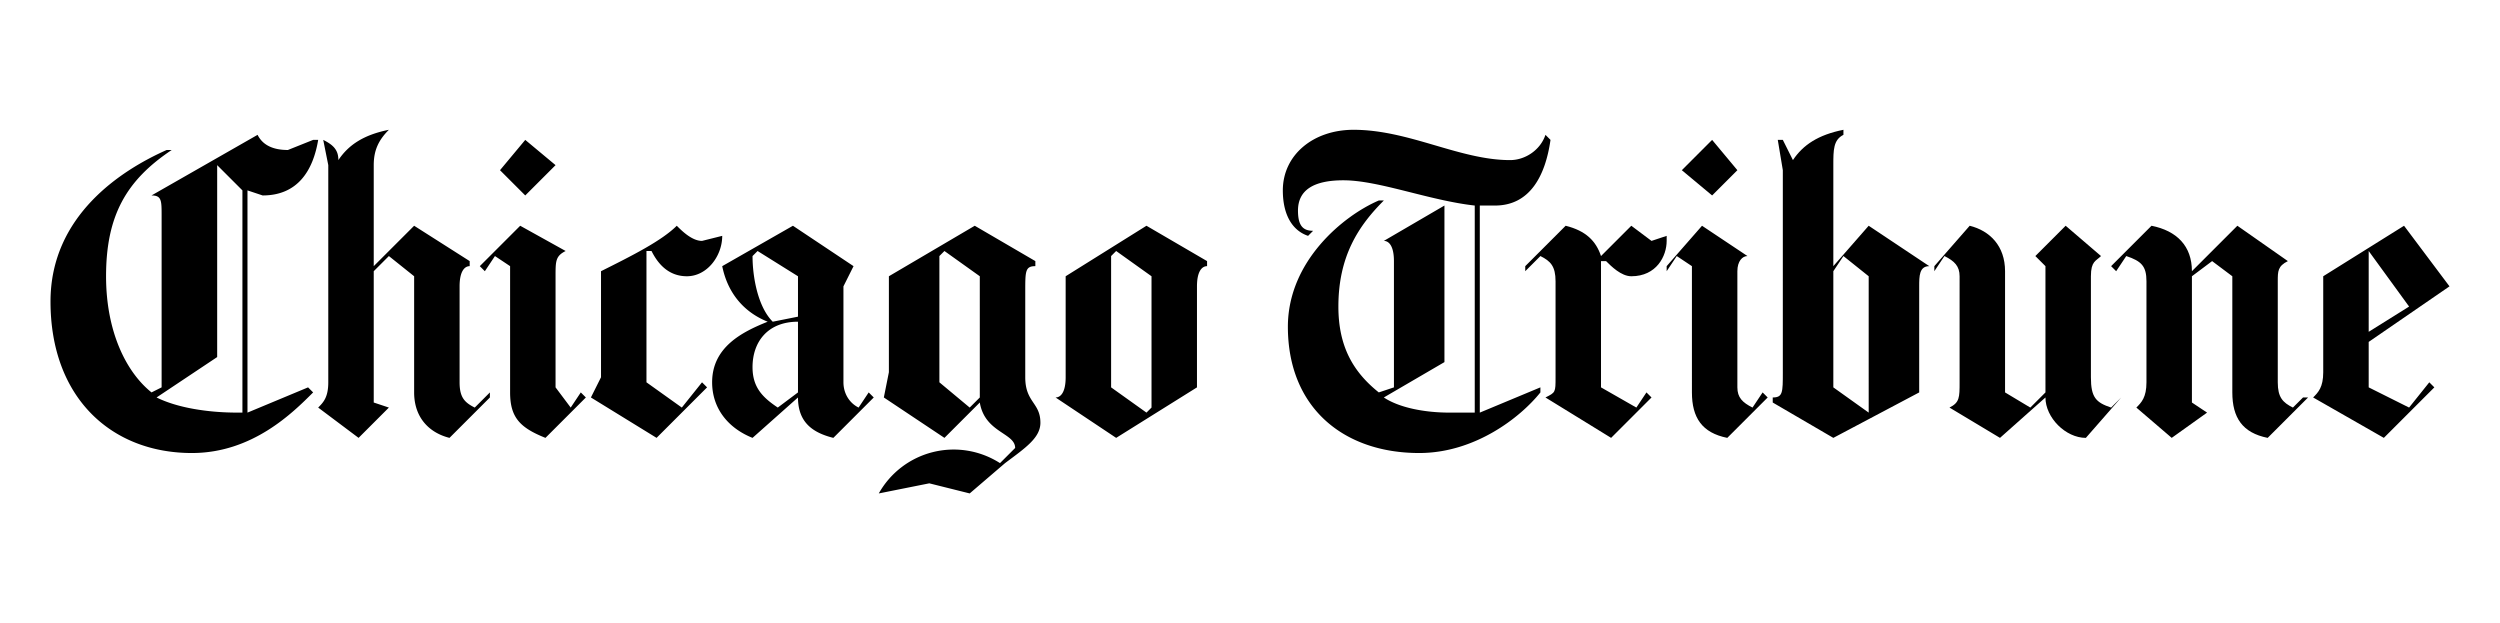 <svg width="300.9" height="75.01" xmlns="http://www.w3.org/2000/svg" viewBox="0 0 495 82">
    <title>Chicago Tribune logo</title>
    <path d="M485 36l-16 11v9l8 4 4-5 1 1-10 10-14-8c1-1 2-2 2-5V34l16-10zm-8 4l-8-11v16zm-20 18l-8 8c-5-1-7-4-7-9V34l-4-3-4 3v25l3 2-7 5-7-6c1-1 2-2 2-5V35c0-3-1-4-4-5l-2 3-1-1 8-8c5 1 8 4 8 9l9-9 10 7c-2 1-2 2-2 4v20c0 3 1 4 3 5l2-2h1m-37 0l-7 8c-4 0-8-4-8-8l-9 8-10-6c2-1 2-2 2-5V34c0-2-1-3-3-4l-2 3v-1l7-8c4 1 7 4 7 9v24l5 3 3-3V32l-2-2 6-6 7 6c-1 1-2 1-2 4v20c0 4 1 5 4 6l2-2m-38-26c-2 0-2 2-2 4v21l-17 9-12-7v-1c2 0 2-1 2-5V13l-1-6h1l2 4c2-3 5-5 10-6v1c-2 1-2 3-2 6v20l7-8zm-12 28V34l-5-4-2 3v23l7 5zm-26-47l-5 5-6-5 6-6 5 6m6 45l-8 8c-5-1-7-4-7-9V32l-3-2-2 3v-1l7-8 9 6c-1 0-2 1-2 3v23c0 2 1 3 3 4l2-3 1 1m-20-31c0 3-2 7-7 7-2 0-4-2-5-3h-1v25l7 4 2-3 1 1-8 8-13-8c2-1 2-1 2-4V35c0-3-1-4-3-5l-3 3v-1l8-8c4 1 6 3 7 6l6-6 4 3 3-1v1"/>
    <path d="M307 7c-1 7-4 13-11 13h-3v41l12-5v1c-4 5-13 12-24 12-15 0-26-9-26-25 0-13 11-22 18-25h1c-5 5-9 11-9 21 0 8 3 13 8 17l3-1V31c0-3-1-4-2-4l12-7v31l-12 7c3 2 8 3 13 3h5V20c-9-1-19-5-26-5-6 0-9 2-9 6 0 3 1 4 3 4l-1 1c-3-1-5-4-5-9 0-7 6-12 14-12 11 0 21 6 31 6 3 0 6-2 7-5l1 1m-68 25c-1 0-2 1-2 4v20l-16 10-12-8c1 0 2-1 2-4V34l16-10 12 7zm-11 28V34l-7-5-1 1v26l7 5zm-22 3c0 3-3 5-7 8l-7 6-8-2-10 2a17 17 0 0124-6l3-3c0-3-6-3-7-9l-7 7-12-8 1-5V34l17-10 12 7v1c-2 0-2 1-2 5v17c0 5 3 5 3 9zm-12-5V34l-7-5-1 1v25l6 5zm-21 0l-8 8c-4-1-7-3-7-8l-9 8c-5-2-8-6-8-11 0-7 6-10 11-12-5-2-8-6-9-11l14-8 12 8-2 4v19c0 2 1 4 3 5l2-3zm-15-16v-8l-8-5-1 1c0 4 1 10 4 13zm0 15V43c-6 0-9 4-9 9 0 4 2 6 5 8zm-15-31c0 4-3 8-7 8s-6-3-7-5h-1v26l7 5 4-5 1 1-10 10-13-8 2-4V33c6-3 12-6 15-9 1 1 3 3 5 3l4-1m-33-14l-6 6-5-5 5-6 6 5m6 46l-8 8c-5-2-7-4-7-9V32l-3-2-2 3-1-1 8-8 9 5c-2 1-2 2-2 5v22l3 4 2-3 1 1m-19 0l-8 8c-4-1-7-4-7-9V34l-5-4-3 3v26l3 1-6 6-8-6c1-1 2-2 2-5V12l-1-5c2 1 3 2 3 4 2-3 5-5 10-6-2 2-3 4-3 7v20l8-8 11 7v1c-1 0-2 1-2 4v19c0 3 1 4 3 5l3-3v1M63 7c-1 6-4 11-11 11l-3-1v44l12-5 1 1c-4 4-12 12-24 12-16 0-28-11-28-30 0-17 14-26 23-30h1c-9 6-13 13-13 25 0 11 4 19 9 23l2-1V22c0-3 0-4-2-4L51 6c1 2 3 3 6 3l5-2zM48 61V17l-5-5v38l-12 8c4 2 10 3 16 3z"/>
</svg>